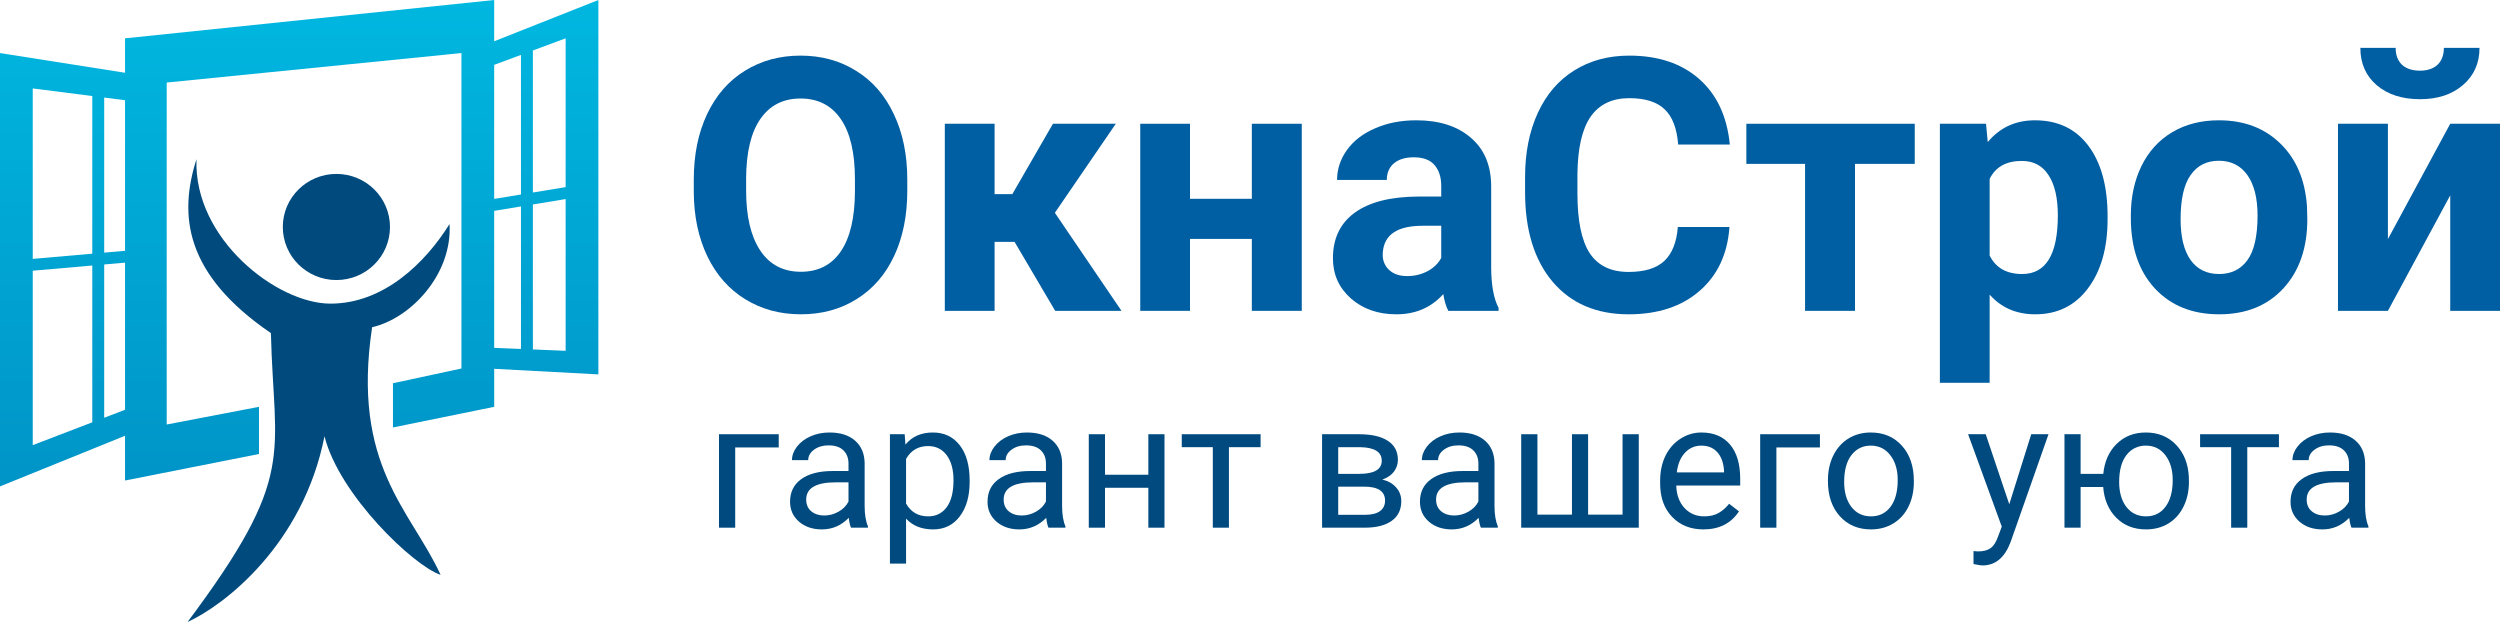 <svg width="209" height="52" viewBox="0 0 209 52" fill="none" xmlns="http://www.w3.org/2000/svg">
<path d="M11.448 23.166C9.656 32.235 3.069 37.295 0 38.692C9.208 26.37 7.217 24.891 6.969 14.54C-0.249 9.611 -0.747 4.682 0.747 0C0.498 6.654 7.466 12.076 11.946 12.076C16.426 12.076 19.91 8.626 21.901 5.422C22.15 9.611 18.666 13.308 15.43 14.047C13.688 25.63 18.666 29.327 21.154 34.749C18.915 34.01 12.693 28.095 11.448 23.166Z" transform="translate(15.679 13.308)" fill="#004A7E"/>
<ellipse cx="4.48" cy="4.436" rx="4.48" ry="4.436" transform="translate(23.643 14.54)" fill="#004A7E"/>
<path fill-rule="evenodd" clip-rule="evenodd" d="M21.652 37.953V34.01L13.937 35.488V6.9L38.576 4.436V30.806L32.852 32.038V35.735L41.314 34.01V30.832L50.024 31.299V0L41.314 3.45V0L10.453 3.204V6.083L0 4.436V40.663L10.453 36.429V40.171L21.652 37.953ZM8.711 8.157L10.453 8.379V20.968L8.711 21.12V8.157ZM7.715 8.029L2.738 7.393V21.642L7.715 21.207V8.029ZM2.738 22.631V37.213L7.715 35.305V22.197L2.738 22.631ZM8.711 34.924L10.453 34.256V21.957L8.711 22.11V34.924ZM43.553 4.59L41.313 5.422V16.628L43.553 16.259V4.59ZM44.549 4.22V16.094L47.287 15.643V3.204L44.549 4.22ZM47.287 16.642L44.549 17.094V29.214L47.287 29.327V16.642ZM43.553 29.173V17.258L41.313 17.628V29.081L43.553 29.173Z" fill="url(#paint0_linear)"/>
<path d="M4.995 1.249H1.356V7.957H0V0.144H4.995V1.249Z" transform="translate(60.107 36.157)" fill="#004A7F"/>
<path d="M11.039 7.957C10.961 7.803 10.898 7.528 10.85 7.133C10.222 7.778 9.474 8.101 8.604 8.101C7.826 8.101 7.187 7.884 6.686 7.451C6.19 7.013 5.942 6.46 5.942 5.791C5.942 4.977 6.254 4.346 6.876 3.899C7.503 3.446 8.383 3.22 9.515 3.22H10.828V2.606C10.828 2.14 10.687 1.769 10.405 1.495C10.123 1.215 9.707 1.076 9.158 1.076C8.677 1.076 8.273 1.196 7.948 1.437C7.622 1.677 7.459 1.969 7.459 2.31H6.103C6.103 1.921 6.241 1.545 6.518 1.184C6.8 0.818 7.18 0.529 7.656 0.318C8.137 0.106 8.665 0 9.238 0C10.147 0 10.859 0.226 11.374 0.679C11.89 1.126 12.157 1.745 12.177 2.534V6.13C12.177 6.847 12.269 7.417 12.454 7.841V7.957H11.039ZM8.801 6.939C9.224 6.939 9.625 6.83 10.004 6.614C10.383 6.397 10.658 6.115 10.828 5.769V4.166H9.77C8.118 4.166 7.291 4.645 7.291 5.603C7.291 6.022 7.432 6.349 7.714 6.585C7.996 6.821 8.358 6.939 8.801 6.939Z" transform="translate(60.107 36.157)" fill="#004A7F"/>
<path d="M20.955 4.137C20.955 5.326 20.681 6.284 20.131 7.011C19.582 7.738 18.838 8.101 17.9 8.101C16.943 8.101 16.189 7.8 15.64 7.198V10.96H14.291V0.144H15.523L15.589 1.011C16.138 0.337 16.901 0 17.878 0C18.826 0 19.575 0.354 20.124 1.061C20.678 1.769 20.955 2.753 20.955 4.014V4.137ZM19.606 3.985C19.606 3.105 19.417 2.409 19.038 1.899C18.659 1.389 18.138 1.134 17.477 1.134C16.661 1.134 16.048 1.492 15.64 2.209V5.942C16.043 6.655 16.661 7.011 17.492 7.011C18.138 7.011 18.651 6.758 19.03 6.253C19.414 5.742 19.606 4.987 19.606 3.985Z" transform="translate(60.107 36.157)" fill="#004A7F"/>
<path d="M27.547 7.957C27.469 7.803 27.406 7.528 27.357 7.133C26.73 7.778 25.981 8.101 25.111 8.101C24.334 8.101 23.694 7.884 23.194 7.451C22.698 7.013 22.45 6.46 22.45 5.791C22.45 4.977 22.761 4.346 23.383 3.899C24.01 3.446 24.89 3.22 26.023 3.22H27.335V2.606C27.335 2.14 27.194 1.769 26.912 1.495C26.63 1.215 26.215 1.076 25.665 1.076C25.184 1.076 24.781 1.196 24.455 1.437C24.129 1.677 23.966 1.969 23.966 2.31H22.61C22.61 1.921 22.749 1.545 23.026 1.184C23.308 0.818 23.687 0.529 24.163 0.318C24.645 0.106 25.172 0 25.746 0C26.655 0 27.367 0.226 27.882 0.679C28.397 1.126 28.665 1.745 28.684 2.534V6.13C28.684 6.847 28.776 7.417 28.961 7.841V7.957H27.547ZM25.308 6.939C25.731 6.939 26.132 6.83 26.511 6.614C26.89 6.397 27.165 6.115 27.335 5.769V4.166H26.278C24.625 4.166 23.799 4.645 23.799 5.603C23.799 6.022 23.94 6.349 24.222 6.585C24.504 6.821 24.866 6.939 25.308 6.939Z" transform="translate(60.107 36.157)" fill="#004A7F"/>
<path d="M37.244 7.957H35.895V4.621H32.271V7.957H30.915V0.144H32.271V3.531H35.895V0.144H37.244V7.957Z" transform="translate(60.107 36.157)" fill="#004A7F"/>
<path d="M45.279 1.227H42.632V7.957H41.283V1.227H38.688V0.144H45.279V1.227Z" transform="translate(60.107 36.157)" fill="#004A7F"/>
<path d="M50.419 7.957V0.144H53.496C54.546 0.144 55.351 0.327 55.91 0.693C56.474 1.054 56.756 1.586 56.756 2.289C56.756 2.65 56.646 2.977 56.428 3.271C56.209 3.559 55.886 3.781 55.458 3.935C55.934 4.046 56.316 4.262 56.602 4.585C56.894 4.907 57.04 5.292 57.04 5.74C57.04 6.457 56.773 7.006 56.238 7.386C55.708 7.766 54.957 7.957 53.985 7.957H50.419ZM51.768 4.527V6.881H53.999C54.563 6.881 54.984 6.777 55.261 6.57C55.543 6.363 55.684 6.072 55.684 5.697C55.684 4.917 55.105 4.527 53.948 4.527H51.768ZM51.768 3.458H53.511C54.775 3.458 55.407 3.093 55.407 2.361C55.407 1.629 54.809 1.251 53.613 1.227H51.768V3.458Z" transform="translate(60.107 36.157)" fill="#004A7F"/>
<path d="M63.697 7.957C63.619 7.803 63.556 7.528 63.507 7.133C62.88 7.778 62.132 8.101 61.262 8.101C60.484 8.101 59.845 7.884 59.344 7.451C58.848 7.013 58.6 6.46 58.6 5.791C58.6 4.977 58.911 4.346 59.534 3.899C60.161 3.446 61.04 3.22 62.173 3.22H63.486V2.606C63.486 2.14 63.344 1.769 63.063 1.495C62.781 1.215 62.365 1.076 61.816 1.076C61.334 1.076 60.931 1.196 60.605 1.437C60.28 1.677 60.117 1.969 60.117 2.31H58.761C58.761 1.921 58.899 1.545 59.176 1.184C59.458 0.818 59.837 0.529 60.314 0.318C60.795 0.106 61.322 0 61.896 0C62.805 0 63.517 0.226 64.032 0.679C64.548 1.126 64.815 1.745 64.834 2.534V6.13C64.834 6.847 64.927 7.417 65.111 7.841V7.957H63.697ZM61.459 6.939C61.881 6.939 62.282 6.83 62.662 6.614C63.041 6.397 63.315 6.115 63.486 5.769V4.166H62.428C60.776 4.166 59.949 4.645 59.949 5.603C59.949 6.022 60.09 6.349 60.372 6.585C60.654 6.821 61.016 6.939 61.459 6.939Z" transform="translate(60.107 36.157)" fill="#004A7F"/>
<path d="M68.422 0.144V6.866H71.309V0.144H72.658V6.866H75.538V0.144H76.894V7.957H67.066V0.144H68.422Z" transform="translate(60.107 36.157)" fill="#004A7F"/>
<path d="M82.297 8.101C81.228 8.101 80.358 7.754 79.687 7.061C79.016 6.363 78.681 5.432 78.681 4.267V4.022C78.681 3.247 78.829 2.556 79.125 1.949C79.427 1.338 79.845 0.862 80.379 0.52C80.919 0.173 81.502 0 82.129 0C83.155 0 83.952 0.335 84.521 1.004C85.09 1.673 85.374 2.631 85.374 3.877V4.433H80.029C80.049 5.203 80.275 5.827 80.708 6.303C81.145 6.775 81.699 7.011 82.37 7.011C82.846 7.011 83.25 6.914 83.58 6.722C83.911 6.529 84.2 6.274 84.448 5.957L85.272 6.592C84.611 7.598 83.619 8.101 82.297 8.101ZM82.129 1.097C81.585 1.097 81.128 1.295 80.759 1.69C80.389 2.079 80.161 2.628 80.073 3.336H84.025V3.235C83.986 2.556 83.802 2.031 83.471 1.661C83.14 1.285 82.693 1.097 82.129 1.097Z" transform="translate(60.107 36.157)" fill="#004A7F"/>
<path d="M92.038 1.249H88.4V7.957H87.044V0.144H92.038V1.249Z" transform="translate(60.107 36.157)" fill="#004A7F"/>
<path d="M92.709 3.978C92.709 3.213 92.86 2.525 93.161 1.913C93.467 1.302 93.89 0.83 94.43 0.498C94.974 0.166 95.594 0 96.289 0C97.363 0 98.231 0.368 98.892 1.105C99.558 1.841 99.891 2.821 99.891 4.043V4.137C99.891 4.898 99.743 5.581 99.446 6.188C99.155 6.789 98.734 7.259 98.185 7.596C97.64 7.932 97.013 8.101 96.304 8.101C95.234 8.101 94.367 7.733 93.701 6.996C93.04 6.26 92.709 5.285 92.709 4.072V3.978ZM94.065 4.137C94.065 5.004 94.267 5.699 94.67 6.224C95.079 6.748 95.623 7.011 96.304 7.011C96.989 7.011 97.534 6.746 97.937 6.216C98.34 5.682 98.542 4.936 98.542 3.978C98.542 3.121 98.335 2.428 97.922 1.899C97.514 1.365 96.97 1.097 96.289 1.097C95.623 1.097 95.086 1.36 94.678 1.884C94.269 2.409 94.065 3.16 94.065 4.137Z" transform="translate(60.107 36.157)" fill="#004A7F"/>
<path d="M107.868 6L109.705 0.144H111.149L107.977 9.162C107.486 10.462 106.706 11.112 105.637 11.112L105.381 11.09L104.878 10.996V9.913L105.243 9.942C105.7 9.942 106.055 9.851 106.307 9.668C106.565 9.485 106.776 9.15 106.942 8.664L107.241 7.87L104.426 0.144H105.899L107.868 6Z" transform="translate(60.107 36.157)" fill="#004A7F"/>
<path d="M113.832 3.458H115.728C115.83 2.419 116.202 1.584 116.843 0.953C117.49 0.318 118.304 0 119.286 0C120.316 0 121.16 0.344 121.816 1.032C122.472 1.721 122.827 2.616 122.881 3.718L122.888 4.137C122.888 4.898 122.737 5.584 122.436 6.195C122.134 6.806 121.711 7.278 121.167 7.61C120.623 7.937 120 8.101 119.3 8.101C118.285 8.101 117.453 7.774 116.807 7.119C116.16 6.46 115.798 5.605 115.72 4.556H113.832V7.957H112.483V0.144H113.832V3.458ZM117.055 4.137C117.055 5.004 117.256 5.699 117.66 6.224C118.068 6.748 118.615 7.011 119.3 7.011C119.986 7.011 120.528 6.744 120.926 6.209C121.33 5.675 121.532 4.931 121.532 3.978C121.532 3.126 121.327 2.433 120.919 1.899C120.511 1.365 119.966 1.097 119.286 1.097C118.615 1.097 118.076 1.36 117.667 1.884C117.259 2.409 117.055 3.16 117.055 4.137Z" transform="translate(60.107 36.157)" fill="#004A7F"/>
<path d="M130.412 1.227H127.766V7.957H126.417V1.227H123.821V0.144H130.412V1.227Z" transform="translate(60.107 36.157)" fill="#004A7F"/>
<path d="M136.479 7.957C136.401 7.803 136.338 7.528 136.289 7.133C135.662 7.778 134.914 8.101 134.044 8.101C133.266 8.101 132.627 7.884 132.126 7.451C131.63 7.013 131.382 6.46 131.382 5.791C131.382 4.977 131.693 4.346 132.315 3.899C132.943 3.446 133.822 3.22 134.955 3.22H136.267V2.606C136.267 2.14 136.126 1.769 135.844 1.495C135.563 1.215 135.147 1.076 134.598 1.076C134.116 1.076 133.713 1.196 133.387 1.437C133.062 1.677 132.899 1.969 132.899 2.31H131.543C131.543 1.921 131.681 1.545 131.958 1.184C132.24 0.818 132.619 0.529 133.096 0.318C133.577 0.106 134.104 0 134.678 0C135.587 0 136.299 0.226 136.814 0.679C137.329 1.126 137.597 1.745 137.616 2.534V6.13C137.616 6.847 137.709 7.417 137.893 7.841V7.957H136.479ZM134.24 6.939C134.663 6.939 135.064 6.83 135.443 6.614C135.823 6.397 136.097 6.115 136.267 5.769V4.166H135.21C133.557 4.166 132.731 4.645 132.731 5.603C132.731 6.022 132.872 6.349 133.154 6.585C133.436 6.821 133.798 6.939 134.24 6.939Z" transform="translate(60.107 36.157)" fill="#004A7F"/>
<path d="M17.849 11.94C17.849 14.012 17.485 15.829 16.755 17.39C16.026 18.951 14.98 20.156 13.617 21.004C12.264 21.852 10.71 22.276 8.953 22.276C7.217 22.276 5.667 21.857 4.304 21.018C2.941 20.18 1.886 18.985 1.137 17.433C0.389 15.872 0.01 14.079 0 12.056V11.015C0 8.943 0.369 7.122 1.108 5.551C1.857 3.97 2.908 2.761 4.261 1.923C5.624 1.075 7.178 0.65 8.925 0.65C10.671 0.65 12.221 1.075 13.574 1.923C14.937 2.761 15.988 3.97 16.727 5.551C17.475 7.122 17.849 8.938 17.849 11.001V11.94ZM13.473 10.986C13.473 8.779 13.08 7.102 12.293 5.956C11.506 4.809 10.383 4.235 8.925 4.235C7.476 4.235 6.358 4.804 5.571 5.941C4.784 7.069 4.386 8.726 4.376 10.914V11.94C4.376 14.089 4.769 15.756 5.556 16.942C6.343 18.127 7.476 18.72 8.953 18.72C10.402 18.72 11.516 18.151 12.293 17.014C13.07 15.867 13.464 14.2 13.473 12.012V10.986Z" transform="translate(58 4)" fill="#005EA2"/>
<path d="M26.817 16.219H25.148V21.987H20.987V6.346H25.148V12.229H26.63L30.027 6.346H35.281L30.186 13.79L35.756 21.987H30.214L26.817 16.219Z" transform="translate(58 4)" fill="#005EA2"/>
<path d="M50.828 21.987H46.653V15.973H41.485V21.987H37.325V6.346H41.485V12.62H46.653V6.346H50.828V21.987Z" transform="translate(58 4)" fill="#005EA2"/>
<path d="M63.077 21.987C62.886 21.611 62.746 21.143 62.66 20.584C61.652 21.712 60.342 22.276 58.73 22.276C57.204 22.276 55.938 21.832 54.93 20.946C53.932 20.059 53.433 18.941 53.433 17.592C53.433 15.935 54.042 14.662 55.261 13.776C56.489 12.889 58.26 12.441 60.573 12.432H62.487V11.535C62.487 10.813 62.3 10.234 61.926 9.801C61.561 9.367 60.981 9.15 60.184 9.15C59.483 9.15 58.932 9.319 58.529 9.656C58.135 9.993 57.938 10.456 57.938 11.044H53.779C53.779 10.138 54.057 9.3 54.613 8.529C55.17 7.758 55.957 7.155 56.974 6.722C57.991 6.278 59.133 6.057 60.4 6.057C62.319 6.057 63.84 6.543 64.963 7.517C66.096 8.48 66.662 9.839 66.662 11.593V18.373C66.671 19.857 66.878 20.98 67.281 21.741V21.987H63.077ZM59.637 19.081C60.251 19.081 60.817 18.946 61.336 18.676C61.854 18.397 62.238 18.026 62.487 17.563V14.874H60.933C58.85 14.874 57.742 15.597 57.607 17.043L57.593 17.289C57.593 17.809 57.775 18.238 58.14 18.575C58.505 18.912 59.004 19.081 59.637 19.081Z" transform="translate(58 4)" fill="#005EA2"/>
<path d="M86.584 14.976C86.421 17.24 85.586 19.023 84.079 20.324C82.582 21.625 80.605 22.276 78.149 22.276C75.462 22.276 73.346 21.37 71.801 19.558C70.265 17.737 69.497 15.241 69.497 12.07V10.784C69.497 8.76 69.853 6.977 70.563 5.435C71.273 3.893 72.285 2.713 73.6 1.894C74.924 1.065 76.46 0.65 78.206 0.65C80.624 0.65 82.573 1.301 84.05 2.602C85.528 3.903 86.382 5.729 86.613 8.081H82.294C82.189 6.722 81.81 5.739 81.157 5.132C80.514 4.515 79.531 4.207 78.206 4.207C76.767 4.207 75.687 4.727 74.967 5.768C74.257 6.799 73.893 8.403 73.873 10.581V12.171C73.873 14.446 74.214 16.108 74.895 17.159C75.586 18.209 76.671 18.734 78.149 18.734C79.483 18.734 80.476 18.431 81.128 17.823C81.79 17.207 82.169 16.257 82.266 14.976H86.584Z" transform="translate(58 4)" fill="#005EA2"/>
<path d="M102.073 9.7H97.078V21.987H92.903V9.7H87.995V6.346H102.073V9.7Z" transform="translate(58 4)" fill="#005EA2"/>
<path d="M118.195 14.311C118.195 16.72 117.648 18.652 116.554 20.107C115.469 21.553 114.001 22.276 112.149 22.276C110.575 22.276 109.303 21.726 108.334 20.628V28H104.174V6.346H108.032L108.176 7.878C109.184 6.664 110.498 6.057 112.12 6.057C114.039 6.057 115.532 6.77 116.597 8.196C117.662 9.622 118.195 11.588 118.195 14.094V14.311ZM114.035 14.007C114.035 12.552 113.775 11.429 113.257 10.639C112.749 9.849 112.005 9.454 111.026 9.454C109.721 9.454 108.824 9.955 108.334 10.957V17.361C108.843 18.392 109.75 18.908 111.055 18.908C113.041 18.908 114.035 17.274 114.035 14.007Z" transform="translate(58 4)" fill="#005EA2"/>
<path d="M120.138 14.022C120.138 12.47 120.435 11.087 121.03 9.873C121.625 8.659 122.479 7.719 123.593 7.054C124.715 6.389 126.016 6.057 127.494 6.057C129.595 6.057 131.308 6.702 132.632 7.994C133.966 9.285 134.71 11.039 134.864 13.255L134.892 14.325C134.892 16.725 134.225 18.652 132.892 20.107C131.558 21.553 129.768 22.276 127.522 22.276C125.277 22.276 123.482 21.553 122.139 20.107C120.805 18.662 120.138 16.696 120.138 14.21V14.022ZM124.298 14.325C124.298 15.809 124.576 16.947 125.133 17.737C125.689 18.517 126.486 18.908 127.522 18.908C128.53 18.908 129.317 18.522 129.883 17.751C130.449 16.971 130.732 15.727 130.732 14.022C130.732 12.566 130.449 11.439 129.883 10.639C129.317 9.839 128.52 9.439 127.494 9.439C126.476 9.439 125.689 9.839 125.133 10.639C124.576 11.429 124.298 12.658 124.298 14.325Z" transform="translate(58 4)" fill="#005EA2"/>
<path d="M146.84 6.346H151V21.987H146.84V12.33L141.629 21.987H137.455V6.346H141.629V15.988L146.84 6.346ZM149.287 0C149.287 1.282 148.826 2.318 147.905 3.108C146.993 3.898 145.794 4.293 144.306 4.293C142.819 4.293 141.615 3.903 140.693 3.122C139.782 2.342 139.326 1.301 139.326 0H142.277C142.277 0.607 142.454 1.079 142.809 1.417C143.174 1.744 143.673 1.908 144.306 1.908C144.93 1.908 145.42 1.744 145.775 1.417C146.13 1.079 146.307 0.607 146.307 0H149.287Z" transform="translate(58 4)" fill="#005EA2"/>
<defs>
<linearGradient id="paint0_linear" x2="1" gradientUnits="userSpaceOnUse" gradientTransform="translate(50.024) scale(50.024 40.663) rotate(90)">
<stop stop-color="#00B7E0"/>
<stop offset="1" stop-color="#0094C7"/>
</linearGradient>
</defs>
</svg>
